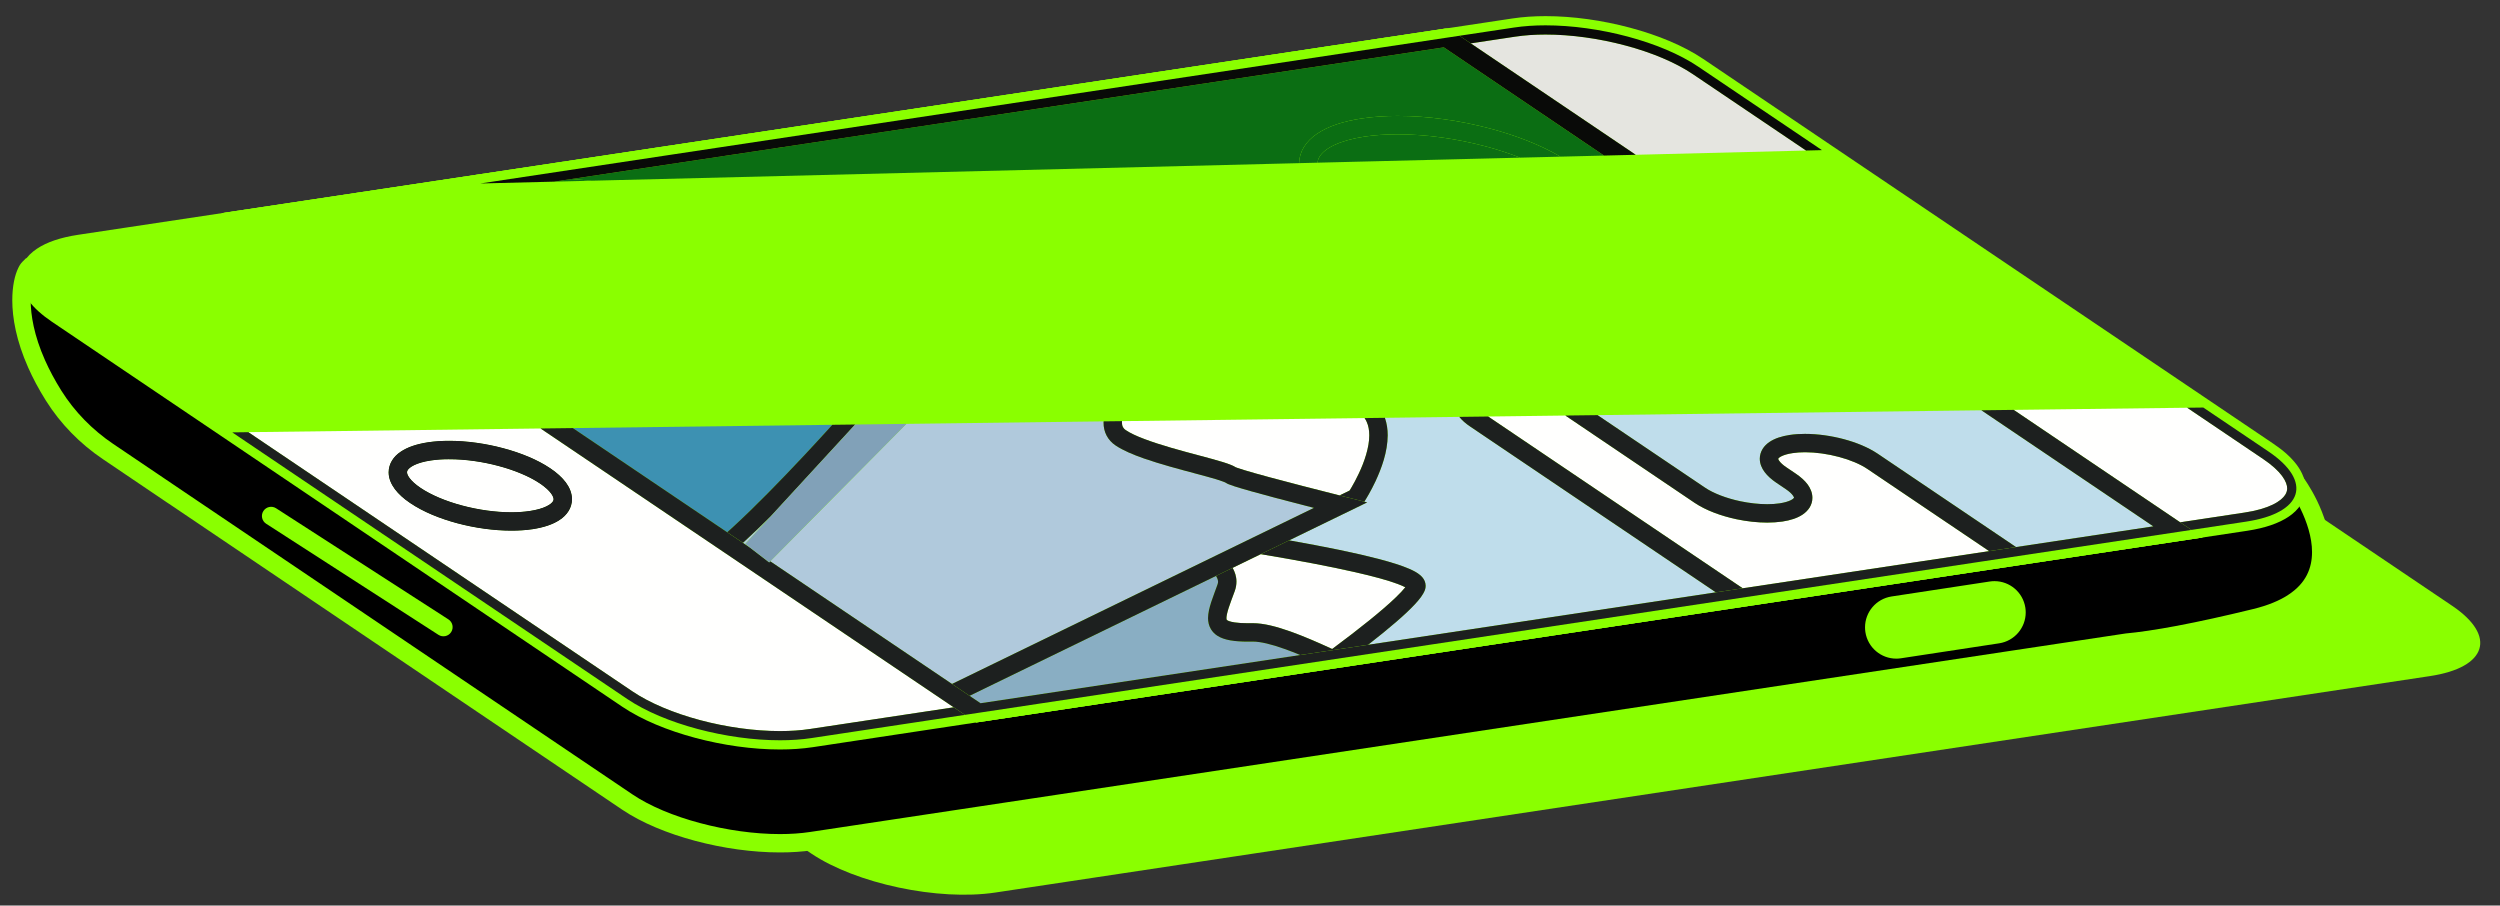 <?xml version="1.0" encoding="UTF-8"?>
<!DOCTYPE svg PUBLIC "-//W3C//DTD SVG 1.1//EN" "http://www.w3.org/Graphics/SVG/1.1/DTD/svg11.dtd">
<svg version="1.1" xmlns="http://www.w3.org/2000/svg" xmlns:xlink="http://www.w3.org/1999/xlink" x="0" y="0" width="450" height="163" viewBox="0, 0, 450, 163">
  <rect x="0" y="0" width="450" height="163" fill="#333333" stroke="none"/>
  <defs>
    <clipPath id="Clip_1">
      <path d="M260.268,6.801 L392.055,95.739 L176.109,128.319 L44.322,39.381 L260.268,6.801 z"/>
    </clipPath>
  </defs>
  <g id="Layer_1">
    <path d="M146.013,153.627 L43.368,84.354 C35.322,78.918 37.113,73.266 47.373,71.718 L305.619,32.757 C315.879,31.209 330.72,34.359 338.766,39.786 L441.411,109.059 C449.457,114.495 447.666,120.147 437.406,121.695 L179.16,160.656 C168.9,162.204 154.059,159.054 146.013,153.627" fill="#8aff00"/>
    <path d="M413.34,87.036 L393.324,85.776 L391.785,88.647 L305.664,30.525 C297.609,25.08 282.786,21.948 272.526,23.496 L36.942,59.028 L37.833,54.222 L5.235,48.264 C4.092,49.407 2.283,55.797 6.585,65.49 C7.377,67.29 8.394,69.207 9.654,71.223 C12.165,75.219 15.513,78.621 19.428,81.258 C24.351,84.588 31.335,89.304 31.344,89.313 L112.911,144.357 C120.966,149.793 135.807,152.943 146.049,151.395 L382.785,115.665 L382.839,115.665 C385.062,115.458 388.149,115.035 392.397,114.225 L392.505,114.198 C396.105,113.523 400.524,112.56 405.969,111.237 C408.804,110.544 411.009,109.608 412.719,108.51 C423.825,101.319 413.34,87.036 413.34,87.036" fill="#000"/>
    <path d="M413.34,87.036 L413.448,85.38 L392.37,84.057 L391.191,86.253 L306.591,29.148 C303.036,26.754 298.41,24.855 293.424,23.523 C288.447,22.191 283.119,21.444 278.196,21.444 C276.135,21.444 274.146,21.57 272.274,21.858 L38.994,57.048 L39.759,52.89 L4.677,46.482 L4.065,47.094 C3.714,47.445 3.489,47.814 3.282,48.255 C2.967,48.903 2.706,49.695 2.517,50.658 C2.328,51.621 2.211,52.755 2.211,54.042 C2.211,57.201 2.922,61.323 5.073,66.165 C5.901,68.037 6.954,70.026 8.259,72.105 C10.896,76.299 14.406,79.872 18.501,82.635 C20.958,84.3 23.937,86.307 26.295,87.9 C27.483,88.701 28.509,89.394 29.238,89.889 C29.607,90.141 29.904,90.33 30.102,90.474 C30.201,90.537 30.282,90.591 30.336,90.627 L30.39,90.663 L30.408,90.681 L30.417,90.681 L30.669,90.294 L30.408,90.681 L30.417,90.681 L30.669,90.294 L30.408,90.681 L31.317,89.349 L30.399,90.672 L30.408,90.681 L31.317,89.349 L30.399,90.672 L30.408,90.672 L111.984,145.734 C115.539,148.128 120.174,150.027 125.16,151.359 C130.146,152.691 135.474,153.438 140.397,153.438 C142.458,153.438 144.438,153.312 146.301,153.033 L383.028,117.303 L382.785,115.665 L382.785,117.321 L382.992,117.321 C385.278,117.096 388.419,116.664 392.703,115.854 L392.748,115.845 L392.901,115.809 L392.505,114.198 L392.811,115.827 C396.447,115.143 400.893,114.171 406.356,112.839 C409.335,112.119 411.72,111.12 413.61,109.905 L413.637,109.887 L413.619,109.896 C415.752,108.519 417.255,106.827 418.191,105 C419.118,103.173 419.478,101.238 419.478,99.375 C419.469,95.856 418.245,92.58 417.075,90.141 C415.887,87.702 414.717,86.109 414.672,86.055 L414.213,85.425 L413.448,85.38 L413.34,87.036 L412.008,88.008 L412.179,87.882 L412.008,88.008 L412.179,87.882 L412.008,88.008 C412.035,88.044 413.106,89.529 414.141,91.689 C415.185,93.849 416.175,96.693 416.166,99.375 C416.166,100.815 415.896,102.201 415.239,103.497 C414.582,104.784 413.529,106.008 411.819,107.115 L411.828,107.115 C410.307,108.096 408.264,108.969 405.573,109.626 C400.155,110.949 395.763,111.903 392.199,112.578 L392.145,112.587 L391.992,112.623 L392.397,114.225 L392.091,112.605 C387.879,113.397 384.846,113.82 382.677,114.018 L382.839,115.665 L382.839,114.018 L382.659,114.018 L145.806,149.757 C144.132,150.009 142.314,150.135 140.397,150.135 C135.816,150.135 130.731,149.415 126.015,148.155 C121.299,146.904 116.952,145.095 113.838,142.989 L32.271,87.936 L31.344,89.313 L32.289,87.954 L32.271,87.936 C32.199,87.891 25.26,83.211 20.355,79.89 C16.629,77.37 13.443,74.13 11.058,70.341 C9.834,68.388 8.862,66.543 8.097,64.824 C6.117,60.369 5.523,56.706 5.523,54.042 C5.514,52.593 5.694,51.441 5.919,50.631 C6.036,50.226 6.153,49.902 6.261,49.695 C6.306,49.587 6.351,49.515 6.387,49.47 L6.414,49.425 L6.18,49.218 L6.405,49.434 L6.414,49.425 L6.18,49.218 L6.405,49.434 L5.235,48.264 L4.938,49.893 L35.898,55.554 L34.89,61.017 L272.769,25.125 C274.443,24.873 276.279,24.756 278.196,24.756 C282.777,24.747 287.862,25.467 292.569,26.718 C297.285,27.978 301.623,29.787 304.737,31.893 L392.379,91.05 L394.278,87.495 L413.241,88.683 L413.34,87.036 L412.008,88.008 L413.34,87.036" fill="#8aff00"/>
    <path d="M404.304,93.894 L392.055,95.748 L392.037,95.748 L176.109,128.31 L146.049,132.855 C135.807,134.403 120.966,131.253 112.911,125.826 L10.266,56.544 C2.211,51.108 4.011,45.456 14.271,43.908 L44.313,39.381 L86.46,33.027 L260.277,6.801 L260.286,6.801 L272.526,4.956 C282.786,3.408 297.609,6.549 305.664,11.985 L396.591,73.356 L408.309,81.258 C416.364,86.685 414.564,92.337 404.304,93.894" fill="#8aff00"/>
    <path d="M404.304,93.894 L404.052,92.256 L391.803,94.11 L392.055,95.748 L392.055,94.092 L391.911,94.092 L175.857,126.681 L145.806,131.217 C144.132,131.469 142.314,131.595 140.397,131.595 C135.816,131.595 130.731,130.884 126.015,129.624 C121.299,128.364 116.952,126.555 113.838,124.449 L42.729,76.461 L11.193,55.167 C9.609,54.105 8.484,53.052 7.8,52.134 C7.116,51.207 6.882,50.451 6.882,49.884 C6.891,49.488 6.981,49.146 7.215,48.759 C7.566,48.192 8.295,47.535 9.519,46.95 C10.734,46.365 12.417,45.861 14.523,45.546 L44.565,41.019 L86.703,34.665 L260.52,8.43 L260.277,6.801 L260.277,8.457 L260.412,8.457 L272.769,6.594 C274.443,6.342 276.279,6.216 278.196,6.216 C282.786,6.216 287.862,6.927 292.569,8.187 C297.285,9.438 301.623,11.256 304.737,13.362 L395.664,74.724 L407.382,82.635 C408.966,83.697 410.091,84.75 410.775,85.668 C411.459,86.595 411.693,87.351 411.693,87.918 C411.684,88.314 411.594,88.647 411.36,89.034 C411.009,89.61 410.28,90.267 409.056,90.852 C407.841,91.437 406.158,91.941 404.052,92.256 L404.304,93.894 L404.547,95.532 C407.679,95.046 410.154,94.218 411.981,92.985 C412.89,92.373 413.646,91.635 414.177,90.771 C414.708,89.916 415.005,88.926 414.996,87.918 C414.996,86.442 414.411,85.011 413.43,83.688 C412.44,82.365 411.045,81.105 409.236,79.89 L397.518,71.979 L328.866,25.656 L306.591,10.617 C303.036,8.223 298.41,6.324 293.424,4.992 C288.447,3.66 283.119,2.904 278.196,2.904 C276.135,2.904 274.146,3.039 272.274,3.318 L260.043,5.163 L260.286,6.801 L260.286,5.145 L260.151,5.145 L86.217,31.389 L44.07,37.743 L14.028,42.27 C10.896,42.747 8.421,43.575 6.594,44.808 C5.685,45.429 4.929,46.158 4.398,47.022 C3.867,47.886 3.57,48.876 3.579,49.884 C3.579,51.36 4.164,52.791 5.145,54.105 C6.135,55.437 7.53,56.688 9.339,57.912 L111.984,127.194 C115.539,129.588 120.174,131.487 125.16,132.819 C130.146,134.151 135.474,134.907 140.397,134.907 C142.458,134.907 144.438,134.772 146.301,134.493 L176.352,129.948 L392.289,97.377 L392.037,95.748 L392.037,97.395 L392.181,97.395 L404.547,95.532 L404.304,93.894" fill="#8aff00"/>
    <path d="M392.037,95.748 L176.109,128.31 L44.313,39.381 L86.46,33.027 L260.277,6.801 L260.286,6.801 L291.57,27.933 L359.565,73.815 L392.037,95.748" fill="#8aff00"/>
    <path d="M392.037,95.748 L391.794,94.11 L176.496,126.582 L101.13,75.714 L48.759,40.38 L86.703,34.665 L260.52,8.43 L260.277,6.801 L260.277,8.457 L260.286,8.457 L260.286,6.801 L259.359,8.169 L290.643,29.301 L358.638,75.192 L391.11,97.116 L392.037,95.748 L391.794,94.11 L392.037,95.748 L392.964,94.371 L360.492,72.447 L292.497,26.556 L260.79,5.145 L260.151,5.145 L86.217,31.389 L39.867,38.373 L175.713,130.047 L396.483,96.747 L392.964,94.371 L392.037,95.748" fill="#8aff00"/>
    <path d="M95.613,93.615 C89.169,94.587 79.836,92.607 74.778,89.196 C69.72,85.776 70.845,82.221 77.298,81.249 C83.751,80.277 93.075,82.257 98.133,85.668 C103.191,89.088 102.066,92.643 95.613,93.615" fill="#8aff00"/>
    <path d="M95.613,93.615 L95.37,91.977 C94.353,92.13 93.237,92.211 92.058,92.211 C89.232,92.211 86.082,91.77 83.166,90.987 C80.259,90.213 77.577,89.088 75.705,87.819 C74.751,87.18 74.094,86.559 73.725,86.055 C73.347,85.551 73.266,85.2 73.266,85.011 C73.266,84.876 73.293,84.777 73.383,84.624 C73.518,84.399 73.878,84.048 74.571,83.715 C75.264,83.382 76.263,83.076 77.541,82.887 C78.558,82.734 79.674,82.653 80.853,82.662 C83.679,82.653 86.829,83.094 89.745,83.877 C92.652,84.651 95.343,85.776 97.215,87.045 C98.16,87.684 98.817,88.305 99.186,88.809 C99.564,89.322 99.645,89.673 99.645,89.862 C99.645,89.997 99.618,90.087 99.528,90.24 C99.393,90.465 99.033,90.816 98.34,91.149 C97.647,91.482 96.648,91.788 95.37,91.977 L95.613,93.615 L95.865,95.253 C97.89,94.938 99.528,94.407 100.788,93.552 C101.418,93.129 101.958,92.607 102.345,91.977 C102.741,91.356 102.957,90.609 102.957,89.862 C102.957,88.764 102.516,87.738 101.85,86.838 C101.166,85.929 100.239,85.092 99.06,84.3 C96.747,82.743 93.777,81.528 90.6,80.682 C87.414,79.827 84.012,79.35 80.853,79.35 C79.539,79.35 78.261,79.431 77.046,79.611 C75.021,79.926 73.383,80.457 72.123,81.312 C71.493,81.735 70.953,82.257 70.566,82.887 C70.179,83.517 69.954,84.264 69.954,85.011 C69.954,86.109 70.395,87.126 71.07,88.035 C71.745,88.944 72.672,89.772 73.851,90.564 C76.164,92.121 79.134,93.336 82.32,94.191 C85.497,95.037 88.899,95.514 92.058,95.514 C93.372,95.514 94.65,95.433 95.865,95.253 L95.613,93.615" fill="#000"/>
    <g clip-path="url(#Clip_1)">
      <path d="M117.987,85.722 C129.624,85.641 181.311,91.032 217.743,96.603 C216.06,100.563 222.09,102.012 220.695,105.828 C218.634,111.471 217.239,113.982 225.348,113.829 C228.678,113.766 234.042,115.962 239.982,118.734 C223.152,131.136 197.574,147.372 192.696,148.11 C186.729,149.01 111.759,99.474 111.759,99.474 C111.759,99.474 99.411,85.857 117.987,85.722" fill="#8aff00"/>
      <path d="M117.987,85.722 L117.996,87.378 L118.266,87.378 C121.191,87.378 126.663,87.711 133.71,88.296 C154.878,90.06 190.428,94.101 217.491,98.241 L217.743,96.603 L216.222,95.955 C215.934,96.621 215.79,97.314 215.79,97.971 C215.781,98.997 216.141,99.897 216.555,100.608 C217.194,101.67 217.977,102.453 218.508,103.137 C218.769,103.479 218.967,103.776 219.084,104.037 C219.201,104.298 219.246,104.487 219.255,104.694 C219.246,104.847 219.228,105.018 219.138,105.261 C218.724,106.413 218.319,107.448 218.004,108.42 C217.698,109.392 217.455,110.292 217.446,111.255 C217.446,111.894 217.581,112.605 217.959,113.235 C218.238,113.712 218.643,114.117 219.093,114.414 C219.786,114.864 220.569,115.107 221.469,115.269 C222.378,115.422 223.413,115.494 224.664,115.494 C224.898,115.494 225.132,115.485 225.384,115.485 L225.492,115.485 C226.815,115.476 228.858,115.953 231.234,116.817 C233.628,117.663 236.382,118.878 239.28,120.228 L239.982,118.734 L239.001,117.402 C230.631,123.567 220.047,130.713 210.984,136.392 C206.448,139.236 202.29,141.702 198.987,143.502 C197.34,144.402 195.9,145.122 194.757,145.635 C194.19,145.896 193.695,146.094 193.299,146.238 C192.894,146.382 192.588,146.454 192.453,146.472 L192.516,146.931 L192.516,146.472 L192.453,146.472 L192.516,146.931 L192.516,146.472 L192.399,146.454 C192.084,146.409 191.337,146.175 190.383,145.77 C188.574,145.023 185.955,143.691 182.805,141.963 C171.762,135.897 154.203,124.917 139.434,115.467 C132.045,110.742 125.358,106.395 120.516,103.236 C118.086,101.652 116.124,100.365 114.774,99.474 C113.415,98.592 112.677,98.097 112.668,98.097 L111.759,99.474 L112.983,98.358 L112.704,98.619 L112.983,98.367 L112.983,98.358 L112.704,98.619 L112.983,98.367 C112.965,98.34 112.011,97.278 111.102,95.82 C110.643,95.1 110.202,94.281 109.887,93.471 C109.572,92.661 109.392,91.86 109.392,91.203 C109.392,90.699 109.482,90.285 109.68,89.907 C109.833,89.628 110.04,89.358 110.382,89.079 C110.886,88.665 111.696,88.233 112.938,87.918 C114.189,87.603 115.854,87.396 117.996,87.378 L117.978,84.066 C115.89,84.084 114.144,84.264 112.668,84.579 C110.454,85.065 108.798,85.893 107.673,87.09 C107.106,87.684 106.701,88.359 106.44,89.07 C106.188,89.781 106.08,90.501 106.08,91.203 C106.08,92.454 106.395,93.633 106.827,94.722 C107.466,96.351 108.384,97.782 109.14,98.835 C109.896,99.888 110.499,100.554 110.535,100.59 L110.67,100.743 L110.85,100.851 C110.85,100.86 129.264,113.028 148.578,125.196 C158.244,131.289 168.126,137.373 176.064,141.954 C180.033,144.249 183.516,146.157 186.27,147.516 C187.647,148.2 188.835,148.74 189.843,149.127 C190.347,149.316 190.806,149.469 191.238,149.586 C191.67,149.694 192.066,149.775 192.516,149.784 C192.651,149.784 192.795,149.775 192.939,149.748 C193.416,149.676 193.875,149.541 194.397,149.361 C195.369,149.01 196.53,148.488 197.898,147.804 C202.677,145.419 209.94,141.045 217.788,135.987 C225.627,130.92 234.024,125.178 240.963,120.066 L243.213,118.41 L240.684,117.231 C237.732,115.854 234.906,114.612 232.35,113.694 C229.785,112.785 227.517,112.182 225.492,112.173 L225.321,112.173 C225.087,112.182 224.871,112.182 224.664,112.182 C223.665,112.182 222.864,112.128 222.252,112.038 C221.802,111.975 221.46,111.885 221.235,111.804 C220.875,111.669 220.821,111.57 220.812,111.561 C220.803,111.543 220.767,111.516 220.758,111.255 C220.758,110.922 220.884,110.274 221.154,109.437 C221.424,108.6 221.82,107.574 222.252,106.395 C222.459,105.828 222.558,105.252 222.558,104.694 C222.567,103.668 222.207,102.777 221.784,102.075 C221.145,101.013 220.371,100.239 219.849,99.555 C219.579,99.213 219.381,98.907 219.264,98.655 C219.147,98.385 219.102,98.187 219.093,97.971 C219.102,97.782 219.129,97.566 219.264,97.251 L220.101,95.289 L217.995,94.965 C199.878,92.202 178.035,89.475 159.18,87.45 C149.757,86.433 141.081,85.587 133.989,84.993 C126.888,84.408 121.407,84.066 118.266,84.066 C118.167,84.066 118.068,84.066 117.978,84.066 L117.987,85.722" fill="#8aff00"/>
      <path d="M225.348,113.829 C217.239,113.982 218.634,111.471 220.695,105.828 C222.09,102.012 216.06,100.563 217.743,96.603 C239.469,99.924 255.777,103.308 254.931,105.63 C254.193,107.655 248.109,112.749 239.982,118.734 C234.042,115.962 228.678,113.766 225.348,113.829" fill="#8aff00"/>
      <path d="M225.348,113.829 L225.321,112.173 C225.087,112.182 224.871,112.182 224.664,112.182 C223.665,112.182 222.864,112.128 222.252,112.038 C221.802,111.975 221.46,111.885 221.235,111.804 C220.875,111.669 220.821,111.57 220.812,111.561 C220.803,111.543 220.767,111.516 220.758,111.255 C220.758,110.922 220.884,110.274 221.154,109.437 C221.424,108.6 221.82,107.574 222.252,106.395 C222.459,105.828 222.558,105.252 222.558,104.694 C222.567,103.668 222.207,102.777 221.784,102.075 C221.145,101.013 220.371,100.239 219.849,99.555 C219.579,99.213 219.381,98.907 219.264,98.655 C219.147,98.385 219.102,98.187 219.093,97.971 C219.102,97.782 219.129,97.566 219.264,97.251 L217.743,96.603 L217.491,98.241 C228.057,99.852 237.345,101.49 243.924,102.993 C247.218,103.74 249.837,104.46 251.547,105.099 C252.393,105.414 253.023,105.72 253.32,105.918 L253.473,106.035 L253.491,106.053 L253.5,106.062 L253.923,105.666 L253.41,105.918 C253.455,106.017 253.491,106.053 253.5,106.062 L253.923,105.666 L253.41,105.918 L254.373,105.45 L253.302,105.45 C253.302,105.648 253.356,105.819 253.41,105.918 L254.373,105.45 L253.302,105.45 L254.445,105.45 L253.374,105.063 C253.329,105.18 253.302,105.315 253.302,105.45 L254.445,105.45 L253.374,105.063 C253.374,105.081 253.275,105.279 253.077,105.549 C252.726,106.026 252.096,106.719 251.259,107.52 C248.73,109.968 244.302,113.496 239.001,117.402 L239.982,118.734 L240.684,117.231 C237.732,115.854 234.906,114.612 232.35,113.694 C229.785,112.785 227.517,112.182 225.492,112.173 L225.312,112.173 L225.321,112.173 L225.348,113.829 L225.384,115.485 L225.492,115.485 C226.815,115.476 228.858,115.953 231.234,116.817 C233.628,117.663 236.382,118.878 239.28,120.228 L240.171,120.642 L240.963,120.066 C245.049,117.051 248.622,114.27 251.304,111.948 C252.654,110.787 253.77,109.743 254.634,108.816 C255.066,108.357 255.435,107.925 255.741,107.511 C256.047,107.088 256.299,106.683 256.488,106.197 C256.569,105.963 256.614,105.711 256.614,105.45 C256.614,105.144 256.542,104.847 256.443,104.595 C256.236,104.109 255.939,103.803 255.651,103.542 C255.102,103.074 254.472,102.741 253.689,102.399 C252.33,101.805 250.512,101.238 248.253,100.635 C241.467,98.853 230.649,96.9 217.995,94.965 L216.717,94.776 L216.222,95.955 C215.934,96.621 215.79,97.314 215.79,97.971 C215.781,98.997 216.141,99.897 216.555,100.608 C217.194,101.67 217.977,102.453 218.508,103.137 C218.769,103.479 218.967,103.776 219.084,104.037 C219.201,104.298 219.246,104.487 219.255,104.694 C219.246,104.847 219.228,105.018 219.138,105.252 C218.724,106.413 218.319,107.448 218.004,108.42 C217.698,109.392 217.455,110.292 217.446,111.255 C217.446,111.894 217.581,112.605 217.959,113.235 C218.238,113.712 218.643,114.117 219.093,114.414 C219.786,114.864 220.569,115.107 221.469,115.269 C222.378,115.422 223.413,115.494 224.664,115.494 C224.898,115.494 225.132,115.485 225.384,115.485 L225.348,113.829" fill="#8aff00"/>
      <path d="M201.741,78.81 C206.214,81.834 219.714,84.282 221.523,85.506 C222.324,86.046 231.396,88.422 241.296,90.924 L244.077,89.574 C244.077,89.574 252.276,77.379 245.337,72.699 C242.493,70.773 224.97,68.676 205.305,66.867 C201.048,71.952 198.555,76.659 201.741,78.81" fill="#8aff00"/>
      <path d="M201.741,78.81 L200.814,80.187 C202.164,81.087 203.928,81.825 205.917,82.527 C208.896,83.562 212.352,84.48 215.223,85.245 C216.663,85.632 217.95,85.974 218.931,86.271 C219.426,86.424 219.84,86.559 220.137,86.676 C220.29,86.73 220.416,86.784 220.497,86.82 L220.587,86.865 L220.605,86.883 L220.668,86.775 L220.605,86.874 L220.605,86.883 L220.668,86.775 L220.605,86.874 C220.83,87.027 220.965,87.081 221.127,87.153 C221.424,87.27 221.766,87.396 222.207,87.54 C223.719,88.026 226.338,88.755 229.623,89.628 C232.899,90.501 236.823,91.5 240.891,92.535 L241.476,92.679 L245.202,90.87 L245.454,90.492 C245.481,90.447 246.534,88.881 247.596,86.613 C248.658,84.336 249.765,81.375 249.783,78.351 C249.783,77.064 249.567,75.759 249.009,74.535 C248.451,73.302 247.533,72.177 246.264,71.322 C245.643,70.917 244.968,70.665 244.095,70.386 C242.583,69.918 240.531,69.486 237.993,69.036 C230.379,67.722 218.382,66.408 205.458,65.22 L204.594,65.139 L204.036,65.805 C202.533,67.596 201.228,69.36 200.265,71.061 C199.311,72.762 198.654,74.4 198.645,76.092 C198.636,76.866 198.798,77.658 199.176,78.378 C199.545,79.098 200.112,79.719 200.814,80.187 L201.741,78.81 L202.668,77.442 C202.362,77.235 202.218,77.055 202.11,76.857 C202.011,76.659 201.957,76.434 201.948,76.092 C201.939,75.354 202.326,74.121 203.145,72.69 C203.955,71.259 205.152,69.621 206.574,67.938 L205.305,66.867 L205.152,68.523 C214.971,69.423 224.25,70.395 231.405,71.376 C234.978,71.871 238.02,72.366 240.306,72.852 C241.449,73.086 242.403,73.329 243.114,73.545 C243.825,73.761 244.32,73.995 244.41,74.067 C245.202,74.607 245.67,75.201 245.994,75.903 C246.318,76.605 246.471,77.424 246.471,78.351 C246.48,80.529 245.571,83.175 244.599,85.209 C244.122,86.226 243.645,87.099 243.285,87.711 C243.105,88.017 242.952,88.26 242.853,88.422 L242.736,88.602 L242.709,88.638 L242.7,88.647 L244.077,89.574 L243.357,88.089 L240.576,89.439 L241.296,90.924 L241.701,89.322 C236.76,88.071 232.017,86.856 228.435,85.884 C226.635,85.398 225.132,84.975 224.043,84.642 C223.494,84.48 223.053,84.336 222.747,84.228 C222.603,84.174 222.486,84.129 222.414,84.102 L222.36,84.075 L222.009,84.786 L222.45,84.129 L222.36,84.075 L222.009,84.786 L222.45,84.129 C222.198,83.958 221.964,83.85 221.712,83.742 C221.235,83.535 220.677,83.346 220.029,83.148 C217.743,82.446 214.242,81.6 210.84,80.61 C209.139,80.115 207.474,79.584 206.043,79.044 C204.603,78.513 203.397,77.937 202.668,77.442 L201.741,78.81" fill="#8aff00"/>
      <path d="M241.296,90.924 C231.396,88.422 222.324,86.046 221.523,85.506 C219.714,84.282 206.214,81.834 201.741,78.81 C198.555,76.659 201.048,71.952 205.305,66.867 C177.036,64.275 144.33,62.277 144.33,62.277 L57.48,59.937 L74.409,74.319 L166.902,127.122 L241.296,90.924" fill="#8aff00"/>
      <path d="M241.296,90.924 L241.701,89.322 C236.76,88.071 232.017,86.856 228.435,85.884 C226.635,85.398 225.132,84.975 224.043,84.642 C223.494,84.48 223.053,84.336 222.747,84.228 C222.603,84.174 222.486,84.129 222.414,84.102 L222.36,84.075 L222.009,84.786 L222.45,84.129 L222.36,84.075 L222.009,84.786 L222.45,84.129 C222.198,83.958 221.964,83.85 221.712,83.742 C221.235,83.535 220.677,83.346 220.029,83.148 C217.743,82.446 214.242,81.6 210.84,80.61 C209.139,80.115 207.474,79.584 206.043,79.044 C204.603,78.513 203.397,77.937 202.668,77.442 C202.362,77.235 202.218,77.055 202.11,76.857 C202.011,76.659 201.957,76.434 201.948,76.092 C201.939,75.354 202.326,74.121 203.145,72.69 C203.955,71.259 205.152,69.621 206.574,67.938 L208.608,65.508 L205.458,65.22 C177.153,62.619 144.438,60.63 144.429,60.63 L144.402,60.621 L52.827,58.155 L73.455,75.687 L166.839,128.985 L246.093,90.429 L241.701,89.322 L241.296,90.924 L240.576,89.439 L166.965,125.25 L75.363,72.96 L62.133,61.719 L144.285,63.933 L144.33,62.277 L144.231,63.933 C144.231,63.933 144.735,63.96 145.689,64.023 C152.322,64.437 180.456,66.246 205.152,68.523 L205.305,66.867 L204.036,65.805 C202.533,67.596 201.228,69.36 200.265,71.061 C199.311,72.762 198.654,74.4 198.645,76.092 C198.636,76.866 198.798,77.658 199.176,78.378 C199.545,79.098 200.112,79.719 200.814,80.187 C202.164,81.087 203.928,81.825 205.917,82.527 C208.896,83.562 212.352,84.48 215.223,85.245 C216.663,85.632 217.95,85.974 218.931,86.271 C219.426,86.424 219.84,86.559 220.137,86.676 C220.29,86.73 220.416,86.784 220.497,86.82 L220.587,86.865 L220.605,86.883 L220.668,86.775 L220.605,86.874 L220.605,86.883 L220.668,86.775 L220.605,86.874 C220.83,87.027 220.965,87.081 221.127,87.153 C221.424,87.27 221.766,87.396 222.207,87.54 C223.719,88.026 226.338,88.755 229.623,89.628 C232.899,90.501 236.823,91.5 240.891,92.535 L241.296,90.924 L240.576,89.439 L241.296,90.924" fill="#8aff00"/>
      <path d="M124.224,102.759 C131.811,99.942 159.963,68.289 169.593,55.77 C158.946,53.673 140.955,50.118 130.848,48.039 C115.854,44.97 127.176,44.862 132.702,42.963 C134.97,42.18 133.053,39.462 130.119,36.24 C89.394,32.523 33.819,28.518 28.941,29.256 C22.974,30.156 95.388,80.079 95.388,80.079 C95.388,80.079 112.101,107.25 124.224,102.759" fill="#8aff00"/>
      <path d="M124.224,102.759 L124.8,104.307 C126.042,103.839 127.374,102.966 128.958,101.76 C131.712,99.645 135.141,96.495 138.912,92.751 C150.216,81.537 164.508,65.085 170.907,56.778 L172.536,54.654 L169.908,54.141 C159.27,52.044 141.279,48.498 131.181,46.419 C128.463,45.861 126.636,45.402 125.574,45.051 C125.052,44.88 124.719,44.718 124.647,44.664 L124.629,44.655 L124.215,45.249 L124.791,44.826 C124.683,44.682 124.629,44.655 124.629,44.655 L124.215,45.249 L124.791,44.826 L123.72,45.618 L125.043,45.618 C125.043,45.249 124.89,44.952 124.791,44.826 L123.72,45.618 L125.043,45.618 L123.684,45.618 L124.773,46.446 C124.89,46.293 125.043,45.978 125.043,45.618 L123.684,45.618 L124.773,46.446 L124.026,45.879 L124.557,46.653 C124.584,46.635 124.656,46.59 124.773,46.446 L124.026,45.879 L124.557,46.653 L124.386,46.41 L124.539,46.662 L124.557,46.653 L124.386,46.41 L124.539,46.662 L124.557,46.653 C124.602,46.626 124.764,46.563 124.971,46.5 C125.727,46.257 127.14,45.978 128.652,45.672 C130.173,45.366 131.811,45.015 133.242,44.529 C133.791,44.331 134.349,44.016 134.763,43.494 C135.177,42.981 135.366,42.306 135.357,41.739 C135.348,41.082 135.177,40.524 134.943,39.984 C134.583,39.192 134.07,38.427 133.458,37.617 C132.846,36.816 132.126,35.979 131.343,35.124 L130.902,34.647 L130.263,34.593 C111.543,32.883 89.691,31.11 71.061,29.769 C61.746,29.103 53.232,28.536 46.32,28.14 C39.39,27.744 34.089,27.51 31.101,27.51 C30.57,27.51 30.111,27.519 29.715,27.537 C29.319,27.555 28.995,27.573 28.698,27.618 C28.374,27.672 27.942,27.789 27.537,28.167 C27.339,28.356 27.168,28.608 27.069,28.86 C26.97,29.121 26.934,29.373 26.934,29.589 C26.943,29.913 27.006,30.165 27.087,30.381 C27.24,30.804 27.438,31.11 27.672,31.443 C28.131,32.055 28.743,32.712 29.535,33.486 C31.011,34.917 33.108,36.717 35.673,38.787 C44.637,46.041 59.307,56.688 71.763,65.544 C84.219,74.391 94.443,81.438 94.443,81.447 L95.388,80.079 L93.975,80.952 C94.002,80.988 97.602,86.838 102.732,92.751 C105.306,95.712 108.249,98.691 111.39,100.977 C112.965,102.12 114.585,103.092 116.25,103.794 C117.915,104.487 119.634,104.91 121.371,104.91 C122.523,104.919 123.675,104.721 124.791,104.307 L124.224,102.759 L123.648,101.202 C122.91,101.481 122.163,101.607 121.371,101.607 C120.183,101.607 118.887,101.31 117.528,100.734 C115.152,99.744 112.605,97.917 110.175,95.703 C106.539,92.391 103.164,88.242 100.734,84.948 C99.51,83.292 98.52,81.852 97.845,80.835 C97.503,80.322 97.233,79.908 97.062,79.629 C96.972,79.494 96.9,79.386 96.855,79.314 L96.792,79.215 L96.612,78.918 L96.324,78.72 C96.324,78.72 96.063,78.54 95.577,78.198 C91.914,75.669 75.408,64.221 59.838,52.899 C52.053,47.238 44.493,41.604 38.913,37.149 C36.123,34.917 33.819,32.982 32.262,31.515 C31.488,30.786 30.885,30.165 30.534,29.733 C30.363,29.517 30.246,29.346 30.21,29.274 L30.192,29.247 L29.796,29.427 L30.21,29.31 L30.192,29.247 L29.796,29.427 L30.21,29.31 L29.211,29.589 L30.246,29.589 C30.246,29.454 30.228,29.364 30.21,29.31 L29.211,29.589 L30.246,29.589 L28.932,29.589 L30.156,30.066 C30.228,29.877 30.246,29.715 30.246,29.589 L28.932,29.589 L30.156,30.066 L28.878,29.562 L29.616,30.723 C29.823,30.606 30.057,30.336 30.156,30.066 L28.878,29.562 L29.616,30.723 L29.022,29.796 L29.193,30.894 C29.256,30.876 29.409,30.849 29.616,30.723 L29.022,29.796 L29.193,30.894 C29.283,30.876 29.526,30.858 29.85,30.84 C30.174,30.831 30.597,30.822 31.101,30.822 C33.936,30.822 39.237,31.047 46.131,31.443 C66.813,32.631 101.922,35.322 129.966,37.887 L130.119,36.24 L128.895,37.356 C129.885,38.445 130.74,39.462 131.307,40.281 C131.586,40.695 131.793,41.055 131.91,41.325 C131.973,41.46 132.009,41.568 132.027,41.64 L132.045,41.721 L132.045,41.739 L132.531,41.739 L132.162,41.442 C132.072,41.55 132.036,41.73 132.045,41.739 L132.531,41.739 L132.162,41.442 L132.45,41.667 L132.252,41.361 L132.162,41.442 L132.45,41.667 L132.252,41.361 L132.234,41.37 L132.162,41.397 C130.605,41.937 128.31,42.36 126.393,42.756 C125.43,42.954 124.557,43.152 123.819,43.395 C123.45,43.521 123.108,43.647 122.739,43.89 C122.55,44.016 122.343,44.169 122.136,44.439 C121.929,44.7 121.731,45.132 121.731,45.618 C121.731,45.897 121.794,46.158 121.884,46.383 C122.064,46.788 122.307,47.031 122.523,47.211 C122.901,47.517 123.27,47.697 123.711,47.886 C124.368,48.156 125.196,48.417 126.312,48.705 C127.419,49.002 128.805,49.308 130.515,49.668 C140.64,51.738 158.622,55.293 169.269,57.39 L169.593,55.77 L168.279,54.753 C163.518,60.945 154.086,71.979 144.933,81.771 C140.352,86.667 135.843,91.257 132.036,94.767 C130.128,96.531 128.4,98.016 126.951,99.132 C125.502,100.239 124.296,100.977 123.648,101.202 L124.224,102.759" fill="#8aff00"/>
      <path d="M132.701,42.96 C127.174,44.86 115.856,44.966 130.846,48.043 C140.957,50.118 158.946,53.671 169.593,55.766 C175.337,48.301 177.49,42.132 171.33,40.868 C165.963,39.766 149.767,38.036 130.116,36.24 C133.055,39.462 134.972,42.178 132.701,42.96" fill="#8aff00"/>
      <path d="M132.701,42.96 L132.163,41.394 C130.605,41.934 128.311,42.36 126.395,42.755 C125.429,42.957 124.561,43.148 123.823,43.393 C123.45,43.522 123.111,43.65 122.735,43.891 C122.548,44.016 122.341,44.172 122.133,44.442 C121.928,44.704 121.727,45.136 121.73,45.62 C121.73,45.895 121.794,46.162 121.887,46.379 C122.068,46.789 122.31,47.029 122.523,47.211 C122.903,47.521 123.267,47.696 123.708,47.885 C124.367,48.158 125.199,48.418 126.31,48.709 C127.42,48.998 128.801,49.312 130.513,49.664 C140.636,51.741 158.624,55.295 169.273,57.39 L170.279,57.588 L170.904,56.775 C172.61,54.557 174.025,52.434 175.04,50.446 C176.047,48.454 176.687,46.603 176.697,44.8 C176.697,44.147 176.605,43.497 176.391,42.876 C176.074,41.944 175.457,41.099 174.632,40.491 C173.808,39.878 172.808,39.482 171.663,39.247 C170.248,38.957 168.21,38.64 165.609,38.292 C157.818,37.25 145.018,35.94 130.267,34.592 L126.019,34.203 L128.893,37.355 C129.887,38.443 130.743,39.46 131.307,40.285 C131.589,40.695 131.796,41.057 131.913,41.324 C131.972,41.457 132.008,41.565 132.026,41.637 L132.043,41.717 L132.045,41.736 L132.535,41.736 L132.164,41.442 C132.072,41.546 132.037,41.727 132.045,41.736 L132.535,41.736 L132.164,41.442 L132.452,41.67 L132.25,41.358 L132.164,41.442 L132.452,41.67 L132.25,41.358 L132.234,41.366 L132.163,41.395 L132.701,42.96 L133.24,44.524 C133.794,44.335 134.348,44.015 134.76,43.496 C135.176,42.98 135.363,42.308 135.355,41.736 C135.351,41.08 135.173,40.52 134.94,39.987 C134.585,39.189 134.074,38.425 133.459,37.619 C132.844,36.816 132.122,35.983 131.339,35.125 L130.116,36.24 L129.966,37.888 C139.784,38.785 148.738,39.666 155.897,40.459 C159.477,40.855 162.608,41.23 165.17,41.573 C167.729,41.915 169.729,42.228 170.997,42.489 C172.069,42.71 172.636,43.067 172.932,43.395 C173.083,43.563 173.184,43.736 173.262,43.958 C173.339,44.179 173.387,44.454 173.387,44.8 C173.398,45.751 172.976,47.221 172.091,48.943 C171.212,50.668 169.902,52.651 168.281,54.757 L169.593,55.766 L169.912,54.142 C159.268,52.048 141.278,48.494 131.179,46.421 C128.461,45.865 126.632,45.404 125.577,45.05 C125.055,44.878 124.722,44.719 124.643,44.667 L124.627,44.657 L124.216,45.249 L124.787,44.826 C124.681,44.686 124.627,44.659 124.627,44.657 L124.216,45.249 L124.787,44.826 L123.716,45.62 L125.04,45.62 C125.042,45.252 124.889,44.956 124.787,44.826 L123.716,45.62 L125.04,45.62 L123.685,45.62 L124.77,46.443 C124.888,46.296 125.044,45.982 125.04,45.62 L123.685,45.62 L124.77,46.443 L124.03,45.881 L124.554,46.656 C124.58,46.637 124.657,46.589 124.77,46.443 L124.03,45.881 L124.554,46.656 L124.388,46.411 L124.542,46.664 L124.554,46.656 L124.388,46.411 L124.542,46.664 L124.556,46.656 C124.606,46.63 124.76,46.566 124.971,46.5 C125.727,46.258 127.139,45.98 128.65,45.674 C130.171,45.362 131.812,45.013 133.239,44.525 L132.701,42.96" fill="#8aff00"/>
      <path d="M277.305,44.493 C266.064,46.185 249.81,42.738 240.999,36.789 C232.188,30.84 234.15,24.648 245.391,22.956 C256.623,21.255 272.877,24.702 281.697,30.651 C290.508,36.6 288.537,42.792 277.305,44.493" fill="#8aff00"/>
      <path d="M277.305,44.493 L277.053,42.855 C275.217,43.134 273.21,43.269 271.104,43.269 C266.064,43.269 260.484,42.486 255.309,41.1 C250.125,39.723 245.355,37.734 241.926,35.421 C240.18,34.242 238.947,33.081 238.182,32.055 C237.417,31.02 237.147,30.165 237.147,29.499 C237.147,29.031 237.264,28.626 237.534,28.185 C237.93,27.528 238.758,26.781 240.117,26.133 C241.467,25.485 243.321,24.936 245.634,24.585 C247.479,24.315 249.486,24.171 251.592,24.18 C256.632,24.171 262.212,24.954 267.387,26.34 C272.562,27.717 277.341,29.706 280.77,32.019 C282.507,33.198 283.749,34.359 284.514,35.385 C285.279,36.42 285.549,37.275 285.549,37.941 C285.549,38.409 285.432,38.814 285.162,39.255 C284.766,39.921 283.938,40.659 282.579,41.307 C281.229,41.955 279.375,42.504 277.053,42.855 L277.305,44.493 L277.548,46.122 C280.959,45.609 283.65,44.7 285.621,43.368 C286.602,42.702 287.412,41.919 287.979,40.992 C288.555,40.074 288.861,39.021 288.861,37.941 C288.861,36.375 288.231,34.836 287.169,33.414 C286.098,31.974 284.586,30.606 282.615,29.283 C278.754,26.673 273.687,24.594 268.242,23.145 C262.797,21.687 256.965,20.868 251.592,20.868 C249.342,20.868 247.182,21.012 245.148,21.318 C241.728,21.831 239.046,22.74 237.075,24.072 C236.085,24.738 235.284,25.521 234.717,26.448 C234.141,27.366 233.835,28.419 233.835,29.499 C233.835,31.074 234.465,32.604 235.527,34.035 C236.589,35.466 238.11,36.834 240.072,38.166 C243.942,40.767 249,42.846 254.454,44.304 C259.899,45.753 265.722,46.572 271.104,46.572 C273.345,46.572 275.514,46.428 277.548,46.122 L277.305,44.493" fill="#8aff00"/>
      <path d="M397.905,124.107 L337.038,83.031 C333.483,80.628 326.94,79.242 322.413,79.926 C317.877,80.61 317.085,83.103 320.64,85.506 L322.359,86.658 C325.905,89.052 325.113,91.554 320.586,92.238 C318.327,92.58 315.564,92.4 312.909,91.842 C310.263,91.284 307.734,90.33 305.961,89.133 L281.958,72.933 C278.403,70.539 271.851,69.153 267.324,69.828 C262.797,70.512 262.005,73.014 265.56,75.408 L334.995,122.271 C338.541,124.665 345.093,126.051 349.62,125.367 C354.147,124.692 354.939,122.19 351.393,119.796 L342.825,114.009 C339.27,111.615 340.062,109.122 344.589,108.438 C346.857,108.096 349.62,108.276 352.266,108.834 C354.921,109.392 357.441,110.337 359.223,111.543 L381.507,126.582 C385.053,128.976 391.605,130.362 396.132,129.678 C400.659,128.994 401.451,126.501 397.905,124.107" fill="#8aff00"/>
      <path d="M397.905,124.107 L398.832,122.73 L337.965,81.654 C336.273,80.52 334.149,79.656 331.872,79.044 C329.595,78.441 327.174,78.099 324.906,78.099 C323.961,78.099 323.043,78.153 322.161,78.288 C320.694,78.513 319.479,78.9 318.498,79.557 C318.012,79.89 317.58,80.304 317.265,80.817 C316.95,81.33 316.761,81.951 316.761,82.563 C316.761,83.472 317.121,84.291 317.643,84.984 C318.165,85.677 318.858,86.289 319.713,86.874 L321.432,88.035 C322.071,88.458 322.485,88.863 322.701,89.16 C322.809,89.304 322.863,89.421 322.899,89.493 L322.926,89.601 L322.953,89.601 L322.926,89.592 L322.926,89.601 L322.953,89.601 L322.926,89.592 L322.917,89.601 C322.899,89.646 322.746,89.844 322.314,90.051 C321.891,90.258 321.225,90.465 320.343,90.6 C319.659,90.708 318.894,90.753 318.093,90.753 C316.572,90.753 314.889,90.564 313.251,90.222 C310.776,89.7 308.391,88.791 306.888,87.765 L282.876,71.565 C281.193,70.422 279.069,69.567 276.792,68.955 C274.515,68.343 272.094,68.001 269.826,68.001 C268.881,68.001 267.954,68.064 267.081,68.199 C265.605,68.424 264.399,68.811 263.418,69.468 C262.932,69.792 262.5,70.206 262.185,70.719 C261.861,71.232 261.681,71.853 261.681,72.465 C261.681,73.374 262.041,74.193 262.554,74.886 C263.076,75.579 263.769,76.2 264.633,76.776 L334.068,123.639 C335.76,124.773 337.884,125.637 340.161,126.249 C342.438,126.852 344.85,127.203 347.127,127.203 C348.072,127.203 348.99,127.14 349.872,127.005 C351.339,126.78 352.554,126.393 353.526,125.736 C354.012,125.403 354.444,124.998 354.768,124.485 C355.083,123.972 355.272,123.351 355.272,122.73 C355.263,121.83 354.903,121.011 354.39,120.318 C353.868,119.616 353.175,119.004 352.32,118.428 L343.752,112.641 C343.113,112.209 342.69,111.804 342.474,111.516 C342.366,111.372 342.312,111.255 342.285,111.183 L342.258,111.075 L342.222,111.075 L342.258,111.084 L342.258,111.075 L342.222,111.075 L342.258,111.084 L342.258,111.075 C342.276,111.03 342.438,110.832 342.87,110.625 C343.293,110.418 343.959,110.202 344.841,110.076 C345.525,109.968 346.281,109.914 347.091,109.914 C348.612,109.914 350.295,110.103 351.924,110.445 C354.408,110.967 356.784,111.885 358.296,112.911 L380.58,127.95 C382.272,129.084 384.396,129.948 386.673,130.56 C388.941,131.163 391.362,131.505 393.63,131.514 C394.584,131.514 395.502,131.451 396.384,131.316 C397.851,131.091 399.066,130.704 400.038,130.047 C400.524,129.714 400.956,129.309 401.28,128.787 C401.595,128.283 401.784,127.662 401.775,127.041 C401.775,126.141 401.415,125.322 400.902,124.629 C400.38,123.927 399.687,123.315 398.823,122.73 L397.905,124.107 L396.978,125.475 C397.608,125.907 398.031,126.312 398.247,126.6 C398.355,126.744 398.409,126.861 398.436,126.933 L398.463,127.041 L398.499,127.041 L398.472,127.032 L398.463,127.041 L398.499,127.041 L398.472,127.032 L398.463,127.05 C398.445,127.086 398.292,127.284 397.86,127.491 C397.437,127.707 396.762,127.914 395.889,128.04 C395.205,128.148 394.44,128.202 393.63,128.202 C391.704,128.202 389.526,127.896 387.519,127.365 C385.521,126.825 383.676,126.051 382.434,125.205 L360.15,110.166 C358.107,108.798 355.425,107.817 352.608,107.214 C350.772,106.827 348.882,106.611 347.091,106.611 C346.146,106.611 345.219,106.665 344.346,106.8 C342.879,107.025 341.664,107.412 340.683,108.069 C340.197,108.402 339.765,108.807 339.45,109.329 C339.126,109.833 338.946,110.454 338.946,111.075 C338.946,111.975 339.306,112.794 339.819,113.487 C340.341,114.189 341.034,114.801 341.898,115.386 L350.466,121.164 C351.105,121.596 351.519,122.001 351.735,122.289 C351.843,122.442 351.906,122.55 351.933,122.631 L351.96,122.73 L351.987,122.73 L351.96,122.73 L351.987,122.73 L351.96,122.73 L351.951,122.739 C351.933,122.775 351.78,122.973 351.348,123.18 C350.925,123.396 350.259,123.603 349.377,123.738 C348.693,123.837 347.928,123.891 347.127,123.891 C345.192,123.891 343.014,123.585 341.016,123.054 C339.009,122.523 337.173,121.74 335.922,120.894 L266.487,74.04 C265.848,73.608 265.434,73.203 265.218,72.915 C265.11,72.762 265.047,72.645 265.02,72.573 L264.993,72.465 L264.966,72.465 L264.993,72.474 L264.993,72.465 L264.966,72.465 L264.993,72.474 L264.993,72.465 C265.011,72.429 265.173,72.231 265.605,72.015 C266.028,71.808 266.694,71.601 267.576,71.466 C268.26,71.367 269.016,71.313 269.826,71.313 C271.752,71.313 273.93,71.619 275.937,72.15 C277.944,72.681 279.78,73.455 281.031,74.301 L305.034,90.51 C307.077,91.878 309.759,92.859 312.567,93.462 C314.412,93.849 316.302,94.065 318.093,94.065 C319.038,94.065 319.956,94.002 320.838,93.876 C322.305,93.651 323.52,93.264 324.492,92.607 C324.978,92.274 325.41,91.86 325.734,91.347 C326.049,90.834 326.238,90.213 326.229,89.601 C326.229,88.692 325.869,87.873 325.356,87.18 C324.834,86.487 324.141,85.875 323.286,85.29 L321.567,84.129 C320.928,83.706 320.514,83.301 320.298,83.004 C320.19,82.86 320.127,82.743 320.1,82.671 L320.073,82.563 L320.046,82.563 L320.073,82.572 L320.073,82.563 L320.046,82.563 L320.073,82.572 L320.082,82.563 C320.1,82.518 320.253,82.32 320.685,82.113 C321.108,81.906 321.774,81.69 322.656,81.564 C323.34,81.456 324.105,81.402 324.906,81.402 C326.832,81.402 329.01,81.708 331.017,82.248 C333.024,82.779 334.86,83.553 336.111,84.399 L396.978,125.475 L397.905,124.107" fill="#8aff00"/>
      <path d="M261.153,66.341 C257.078,66.958 251.184,65.707 247.988,63.55 C244.792,61.393 245.505,59.146 249.58,58.532 C253.655,57.917 259.549,59.168 262.745,61.324 C265.941,63.48 265.228,65.727 261.153,66.341" fill="#8aff00"/>
      <path d="M261.153,66.341 L260.905,64.705 C260.298,64.797 259.62,64.844 258.902,64.843 C257.181,64.845 255.236,64.573 253.446,64.094 C251.656,63.62 250.014,62.926 248.913,62.178 C248.352,61.802 247.991,61.448 247.812,61.205 C247.722,61.083 247.676,60.992 247.658,60.942 L247.644,60.897 L247.643,60.896 L247.547,60.905 L247.644,60.905 L247.643,60.896 L247.547,60.905 L247.644,60.905 L247.453,60.905 L247.636,60.958 L247.644,60.905 L247.453,60.905 L247.636,60.958 L247.528,60.927 L247.626,60.984 L247.636,60.958 L247.528,60.927 L247.626,60.984 L247.721,60.884 C247.932,60.687 248.655,60.335 249.826,60.168 C250.433,60.077 251.111,60.03 251.828,60.03 C253.549,60.029 255.494,60.3 257.285,60.779 C259.076,61.254 260.718,61.948 261.819,62.696 C262.38,63.072 262.742,63.426 262.921,63.669 C263.011,63.791 263.056,63.882 263.075,63.931 L263.089,63.976 L263.089,63.978 L263.187,63.968 L263.089,63.968 L263.089,63.978 L263.187,63.968 L263.089,63.968 L263.28,63.968 L263.097,63.915 L263.089,63.968 L263.28,63.968 L263.097,63.915 L263.205,63.946 L263.106,63.89 L263.097,63.915 L263.205,63.946 L263.106,63.89 L263.011,63.989 C262.8,64.186 262.078,64.538 260.906,64.705 L261.4,67.978 C262.74,67.771 263.851,67.42 264.763,66.809 C265.215,66.501 265.621,66.116 265.923,65.628 C266.225,65.145 266.402,64.553 266.399,63.968 C266.397,63.108 266.056,62.338 265.577,61.695 C265.093,61.046 264.455,60.483 263.67,59.952 C262.127,58.915 260.201,58.135 258.139,57.581 C256.078,57.032 253.887,56.721 251.828,56.72 C250.969,56.72 250.132,56.775 249.332,56.895 C247.993,57.102 246.882,57.453 245.97,58.065 C245.517,58.372 245.111,58.758 244.81,59.245 C244.508,59.729 244.331,60.32 244.334,60.905 C244.336,61.765 244.676,62.536 245.155,63.178 C245.639,63.827 246.277,64.39 247.062,64.922 C248.605,65.959 250.531,66.739 252.592,67.292 C254.653,67.841 256.843,68.152 258.902,68.153 C259.762,68.153 260.6,68.099 261.4,67.978 L261.153,66.341" fill="#8aff00"/>
    </g>
    <path d="M392.037,95.748 L391.794,94.11 L176.496,126.582 L101.13,75.714 L48.759,40.38 L86.703,34.665 L260.52,8.43 L260.277,6.801 L260.277,8.457 L260.286,8.457 L260.286,6.801 L259.359,8.169 L290.643,29.301 L358.638,75.192 L391.11,97.116 L392.037,95.748 L391.794,94.11 L392.037,95.748 L392.964,94.371 L360.492,72.447 L292.497,26.556 L260.79,5.145 L260.151,5.145 L86.217,31.389 L39.867,38.373 L175.713,130.047 L396.483,96.747 L392.964,94.371 L392.037,95.748" fill="#8aff00"/>
    <path d="M359.601,114.161 L341.931,116.854 C339.762,117.185 337.737,115.696 337.406,113.526 C337.075,111.358 338.565,109.332 340.734,109.001 L358.403,106.307 C360.572,105.976 362.598,107.466 362.928,109.635 C363.259,111.804 361.769,113.83 359.601,114.161" fill="#8aff00"/>
    <path d="M359.601,114.161 L359.352,112.525 L341.682,115.218 C341.561,115.236 341.443,115.245 341.327,115.245 C340.208,115.245 339.214,114.425 339.042,113.276 C339.023,113.156 339.015,113.038 339.015,112.922 C339.015,112.363 339.219,111.836 339.569,111.424 C339.922,111.012 340.405,110.726 340.984,110.637 L358.652,107.943 C358.773,107.925 358.891,107.916 359.007,107.916 C359.567,107.916 360.093,108.12 360.506,108.471 C360.917,108.823 361.203,109.306 361.292,109.884 C361.31,110.005 361.319,110.123 361.319,110.239 C361.319,111.358 360.497,112.353 359.351,112.525 L359.851,115.797 C362.634,115.368 364.629,112.98 364.629,110.239 C364.629,109.957 364.608,109.672 364.564,109.386 C364.354,107.999 363.644,106.794 362.652,105.951 C361.661,105.106 360.377,104.606 359.007,104.606 C358.724,104.606 358.439,104.627 358.153,104.671 L340.484,107.364 C337.699,107.793 335.705,110.182 335.705,112.922 C335.705,113.205 335.726,113.49 335.77,113.776 C336.198,116.56 338.587,118.555 341.327,118.555 C341.609,118.555 341.895,118.534 342.181,118.49 L359.85,115.797 L359.601,114.161" fill="#8aff00"/>
    <path d="M48.801,92.879 L79.818,112.88" fill="#8aff00"/>
    <path d="M47.904,94.27 L78.921,114.271 C79.69,114.767 80.714,114.545 81.209,113.777 C81.705,113.009 81.483,111.985 80.715,111.489 L49.698,91.489 C48.929,90.993 47.905,91.214 47.41,91.983 C46.915,92.751 47.136,93.775 47.904,94.27" fill="#8aff00"/>
    <path d="M134.151,97.917 L138.453,101.229 L173.535,65.805 L164.598,64.815 L134.151,97.917" fill="#8aff00"/>
    <path d="M106.534,32.528 C105.313,32.427 104.09,32.326 102.866,32.225 L259.887,8.526 L288.722,28.004 L280.889,28.198 C277.299,26.093 272.91,24.387 268.242,23.145 C262.797,21.687 256.965,20.868 251.592,20.868 C249.342,20.868 247.182,21.012 245.148,21.318 C241.728,21.831 239.046,22.74 237.075,24.072 C236.085,24.738 235.284,25.521 234.717,26.448 C234.164,27.328 233.861,28.333 233.837,29.367 L106.534,32.528" fill="#0b6e13"/>
    <path d="M99.741,32.697 L102.866,32.225 C104.09,32.326 105.313,32.427 106.534,32.528 L99.741,32.697" fill="#0b6e13"/>
    <path d="M237.156,29.284 C237.188,28.904 237.306,28.557 237.534,28.185 C237.93,27.528 238.758,26.781 240.117,26.133 C241.467,25.485 243.321,24.936 245.634,24.585 C247.424,24.323 249.368,24.18 251.406,24.18 C251.468,24.18 251.53,24.18 251.592,24.18 C251.621,24.18 251.649,24.18 251.678,24.18 C256.695,24.18 262.241,24.962 267.387,26.34 C269.561,26.918 271.665,27.605 273.628,28.379 L237.156,29.284" fill="#0b6e13"/>
    <path d="M233.837,29.367 C233.861,28.333 234.164,27.328 234.717,26.448 C235.284,25.521 236.085,24.738 237.075,24.072 C239.046,22.74 241.728,21.831 245.148,21.318 C247.182,21.012 249.342,20.868 251.592,20.868 C256.965,20.868 262.797,21.687 268.242,23.145 C272.91,24.387 277.299,26.093 280.889,28.198 L273.628,28.379 C271.665,27.605 269.561,26.918 267.387,26.34 C262.241,24.962 256.695,24.18 251.678,24.18 C251.649,24.18 251.621,24.18 251.592,24.18 C251.53,24.18 251.468,24.18 251.406,24.18 C249.368,24.18 247.424,24.323 245.634,24.585 C243.321,24.936 241.467,25.485 240.117,26.133 C238.758,26.781 237.93,27.528 237.534,28.185 C237.306,28.557 237.188,28.904 237.156,29.284 L233.837,29.367" fill="#0b6e13"/>
    <path d="M294.431,27.861 L292.497,26.556 L264.73,7.806 L272.769,6.594 C274.443,6.342 276.279,6.216 278.196,6.216 C282.786,6.216 287.862,6.927 292.569,8.187 C297.285,9.438 301.623,11.256 304.737,13.362 L325.087,27.095 L294.431,27.861" fill="#E5E5E0"/>
    <path d="M325.087,27.095 L304.737,13.362 C301.623,11.256 297.285,9.438 292.569,8.187 C287.862,6.927 282.786,6.216 278.196,6.216 C276.279,6.216 274.443,6.342 272.769,6.594 L264.73,7.806 L262.703,6.437 L272.526,4.956 C274.298,4.689 276.206,4.561 278.191,4.561 C287.703,4.561 299,7.488 305.664,11.985 L327.948,27.024 L325.087,27.095" fill="#090A08"/>
    <path d="M86.46,33.027 L260.277,6.801 L260.286,6.801 L262.703,6.437 L292.497,26.556 L294.431,27.861 L291.57,27.933 L288.722,28.004 L259.887,8.526 L102.866,32.225 L99.741,32.697 L86.46,33.027" fill="#090A08"/>
    <path d="M140.397,131.595 C135.816,131.595 130.731,130.884 126.015,129.624 C121.299,128.364 116.952,126.555 113.838,124.449 L44.702,77.792 L97.303,77.128 L99.276,78.459 L171.664,127.314 L145.806,131.217 C144.132,131.469 142.314,131.595 140.397,131.595 M80.853,79.35 C79.539,79.35 78.261,79.431 77.046,79.611 C75.021,79.926 73.383,80.457 72.123,81.312 C71.493,81.735 70.953,82.257 70.566,82.887 C70.179,83.517 69.954,84.264 69.954,85.011 C69.954,86.109 70.395,87.126 71.07,88.035 C71.745,88.944 72.672,89.772 73.851,90.564 C76.164,92.121 79.134,93.336 82.32,94.191 C85.497,95.037 88.899,95.514 92.058,95.514 C93.372,95.514 94.65,95.433 95.865,95.253 C97.89,94.938 99.528,94.407 100.788,93.552 C101.418,93.129 101.958,92.607 102.345,91.977 C102.741,91.356 102.957,90.609 102.957,89.862 C102.957,88.764 102.516,87.738 101.85,86.838 C101.166,85.929 100.239,85.092 99.06,84.3 C96.747,82.743 93.777,81.528 90.6,80.682 C87.414,79.827 84.012,79.35 80.853,79.35" fill="#FFFFFE"/>
    <path d="M140.4,133.249 C130.891,133.249 119.578,130.318 112.911,125.826 L41.802,77.829 L44.702,77.792 L113.838,124.449 C116.952,126.555 121.299,128.364 126.015,129.624 C130.731,130.884 135.816,131.595 140.397,131.595 C142.314,131.595 144.132,131.469 145.806,131.217 L171.664,127.314 L173.683,128.677 L146.049,132.855 C144.284,133.122 142.38,133.249 140.4,133.249" fill="#1D201F"/>
    <path d="M92.058,92.211 C89.232,92.211 86.082,91.77 83.166,90.987 C80.259,90.213 77.577,89.088 75.705,87.819 C74.751,87.18 74.094,86.559 73.725,86.055 C73.347,85.551 73.266,85.2 73.266,85.011 C73.266,84.876 73.293,84.777 73.383,84.624 C73.518,84.399 73.878,84.048 74.571,83.715 C75.264,83.382 76.263,83.076 77.541,82.887 C78.507,82.742 79.562,82.661 80.676,82.661 C80.735,82.661 80.794,82.662 80.853,82.662 C80.881,82.662 80.91,82.662 80.938,82.662 C83.742,82.662 86.858,83.102 89.745,83.877 C92.652,84.651 95.343,85.776 97.215,87.045 C98.16,87.684 98.817,88.305 99.186,88.809 C99.564,89.322 99.645,89.673 99.645,89.862 C99.645,89.997 99.618,90.087 99.528,90.24 C99.393,90.465 99.033,90.816 98.34,91.149 C97.647,91.482 96.648,91.788 95.37,91.977 C94.353,92.13 93.237,92.211 92.058,92.211" fill="#FFFFFE"/>
    <path d="M92.058,95.514 C88.899,95.514 85.497,95.037 82.32,94.191 C79.134,93.336 76.164,92.121 73.851,90.564 C72.672,89.772 71.745,88.944 71.07,88.035 C70.395,87.126 69.954,86.109 69.954,85.011 C69.954,84.264 70.179,83.517 70.566,82.887 C70.953,82.257 71.493,81.735 72.123,81.312 C73.383,80.457 75.021,79.926 77.046,79.611 C78.261,79.431 79.539,79.35 80.853,79.35 C84.012,79.35 87.414,79.827 90.6,80.682 C93.777,81.528 96.747,82.743 99.06,84.3 C100.239,85.092 101.166,85.929 101.85,86.838 C102.516,87.738 102.957,88.764 102.957,89.862 C102.957,90.609 102.741,91.356 102.345,91.977 C101.958,92.607 101.418,93.129 100.788,93.552 C99.528,94.407 97.89,94.938 95.865,95.253 C94.65,95.433 93.372,95.514 92.058,95.514 M80.676,82.661 C79.562,82.661 78.507,82.742 77.541,82.887 C76.263,83.076 75.264,83.382 74.571,83.715 C73.878,84.048 73.518,84.399 73.383,84.624 C73.293,84.777 73.266,84.876 73.266,85.011 C73.266,85.2 73.347,85.551 73.725,86.055 C74.094,86.559 74.751,87.18 75.705,87.819 C77.577,89.088 80.259,90.213 83.166,90.987 C86.082,91.77 89.232,92.211 92.058,92.211 C93.237,92.211 94.353,92.13 95.37,91.977 C96.648,91.788 97.647,91.482 98.34,91.149 C99.033,90.816 99.393,90.465 99.528,90.24 C99.618,90.087 99.645,89.997 99.645,89.862 C99.645,89.673 99.564,89.322 99.186,88.809 C98.817,88.305 98.16,87.684 97.215,87.045 C95.343,85.776 92.652,84.651 89.745,83.877 C86.858,83.102 83.742,82.662 80.938,82.662 C80.91,82.662 80.881,82.662 80.853,82.662 C80.794,82.662 80.735,82.661 80.676,82.661" fill="#1D201F"/>
    <path d="M246.259,116.06 C248.159,114.58 249.861,113.197 251.304,111.948 C252.654,110.787 253.77,109.743 254.634,108.816 C255.066,108.357 255.435,107.925 255.741,107.511 C256.047,107.088 256.299,106.683 256.488,106.197 C256.569,105.963 256.614,105.711 256.614,105.45 C256.614,105.144 256.542,104.847 256.443,104.595 C256.236,104.109 255.939,103.803 255.651,103.542 C255.102,103.074 254.472,102.741 253.689,102.399 C252.33,101.805 250.512,101.238 248.253,100.635 C244.158,99.56 238.593,98.422 232.044,97.263 L241.471,92.678 L241.476,92.679 L245.202,90.87 L245.209,90.859 L246.093,90.429 L245.578,90.299 C245.89,89.812 246.74,88.441 247.596,86.613 C248.658,84.336 249.765,81.375 249.783,78.351 C249.783,77.297 249.638,76.231 249.279,75.208 L262.673,75.039 C263.18,75.671 263.833,76.243 264.633,76.776 L308.851,106.62 L246.259,116.06 M362.884,98.47 L337.965,81.654 C336.273,80.52 334.149,79.656 331.872,79.044 C329.595,78.441 327.174,78.099 324.906,78.099 C323.961,78.099 323.043,78.153 322.161,78.288 C320.694,78.513 319.479,78.9 318.498,79.557 C318.012,79.89 317.58,80.304 317.265,80.817 C316.95,81.33 316.761,81.951 316.761,82.563 C316.761,83.472 317.121,84.291 317.643,84.984 C318.165,85.677 318.858,86.289 319.713,86.874 L321.432,88.035 C322.071,88.458 322.485,88.863 322.701,89.16 C322.809,89.304 322.863,89.421 322.899,89.493 L322.924,89.594 L322.917,89.601 C322.899,89.646 322.746,89.844 322.314,90.051 C321.891,90.258 321.225,90.465 320.343,90.6 C319.659,90.708 318.894,90.753 318.093,90.753 C316.572,90.753 314.889,90.564 313.251,90.222 C310.776,89.7 308.391,88.791 306.888,87.765 L287.559,74.724 L356.652,73.852 L358.638,75.192 L387.596,94.743 L362.884,98.47" fill="#BFDDEB"/>
    <path d="M176.496,126.582 L174.52,125.248 L218.881,103.667 C218.963,103.798 219.032,103.921 219.084,104.037 C219.201,104.298 219.246,104.487 219.255,104.694 C219.246,104.847 219.228,105.018 219.138,105.252 C218.75,106.34 218.37,107.318 218.064,108.237 C218.044,108.298 218.024,108.359 218.004,108.42 C217.698,109.392 217.455,110.292 217.446,111.255 C217.446,111.894 217.581,112.605 217.959,113.235 C218.238,113.712 218.643,114.117 219.093,114.414 C219.786,114.864 220.569,115.107 221.469,115.269 C222.378,115.422 223.413,115.494 224.664,115.494 C224.898,115.494 225.132,115.485 225.384,115.485 L225.492,115.485 C225.504,115.485 225.517,115.485 225.529,115.485 C226.853,115.485 228.88,115.961 231.234,116.817 C232.125,117.132 233.065,117.498 234.044,117.902 L176.496,126.582" fill="#89AEC3"/>
    <path d="M239.791,116.817 C237.163,115.606 234.647,114.519 232.35,113.694 C229.785,112.785 227.517,112.182 225.492,112.173 L225.312,112.173 L225.321,112.173 C225.087,112.182 224.871,112.182 224.664,112.182 C223.665,112.182 222.864,112.128 222.252,112.038 C221.802,111.975 221.46,111.885 221.235,111.804 C220.875,111.669 220.821,111.57 220.812,111.561 C220.803,111.543 220.767,111.516 220.758,111.255 C220.758,110.922 220.884,110.274 221.154,109.437 C221.424,108.6 221.82,107.574 222.252,106.395 C222.459,105.828 222.558,105.252 222.558,104.694 C222.566,103.735 222.252,102.894 221.866,102.215 L226.938,99.748 C233.574,100.858 239.392,101.958 243.924,102.993 C247.218,103.74 249.837,104.46 251.547,105.099 C252.133,105.317 252.616,105.531 252.956,105.708 C252.59,106.174 252.007,106.804 251.259,107.52 C248.857,109.845 244.741,113.145 239.791,116.817" fill="#FFFFFE"/>
    <path d="M234.044,117.902 C233.065,117.498 232.125,117.132 231.234,116.817 C228.88,115.961 226.853,115.485 225.529,115.485 C225.517,115.485 225.504,115.485 225.492,115.485 L225.384,115.485 C225.132,115.485 224.898,115.494 224.664,115.494 C223.413,115.494 222.378,115.422 221.469,115.269 C220.569,115.107 219.786,114.864 219.093,114.414 C218.643,114.117 218.238,113.712 217.959,113.235 C217.581,112.605 217.446,111.894 217.446,111.255 C217.455,110.292 217.698,109.392 218.004,108.42 C218.024,108.359 218.044,108.298 218.064,108.237 C218.37,107.318 218.75,106.34 219.138,105.252 C219.228,105.018 219.246,104.847 219.255,104.694 C219.246,104.487 219.201,104.298 219.084,104.037 C219.032,103.921 218.963,103.798 218.881,103.667 L221.866,102.215 C222.252,102.894 222.566,103.735 222.558,104.694 C222.558,105.252 222.459,105.828 222.252,106.395 C221.82,107.574 221.424,108.6 221.154,109.437 C220.884,110.274 220.758,110.922 220.758,111.255 C220.767,111.516 220.803,111.543 220.812,111.561 C220.821,111.57 220.875,111.669 221.235,111.804 C221.46,111.885 221.802,111.975 222.252,112.038 C222.864,112.128 223.665,112.182 224.664,112.182 C224.871,112.182 225.087,112.182 225.321,112.173 L225.312,112.173 L225.492,112.173 C227.517,112.182 229.785,112.785 232.35,113.694 C234.647,114.519 237.163,115.606 239.791,116.817 C244.741,113.145 248.857,109.845 251.259,107.52 C252.007,106.804 252.59,106.174 252.956,105.708 C252.616,105.531 252.133,105.317 251.547,105.099 C249.837,104.46 247.218,103.74 243.924,102.993 C239.392,101.958 233.574,100.858 226.938,99.748 L232.044,97.263 C238.593,98.422 244.158,99.56 248.253,100.635 C250.512,101.238 252.33,101.805 253.689,102.399 C254.472,102.741 255.102,103.074 255.651,103.542 C255.939,103.803 256.236,104.109 256.443,104.595 C256.542,104.847 256.614,105.144 256.614,105.45 C256.614,105.711 256.569,105.963 256.488,106.197 C256.299,106.683 256.047,107.088 255.741,107.511 C255.435,107.925 255.066,108.357 254.634,108.816 C253.77,109.743 252.654,110.787 251.304,111.948 C249.861,113.197 248.159,114.58 246.259,116.06 L234.044,117.902 M254.445,105.45 L254.445,105.45" fill="#1D201F"/>
    <path d="M241.12,89.175 C236.389,87.976 231.876,86.818 228.435,85.884 C226.635,85.398 225.132,84.975 224.043,84.642 C223.494,84.48 223.053,84.336 222.747,84.228 C222.603,84.174 222.486,84.129 222.414,84.102 L222.392,84.091 C222.162,83.942 221.944,83.842 221.712,83.742 C221.235,83.535 220.677,83.346 220.029,83.148 C217.743,82.446 214.242,81.6 210.84,80.61 C209.139,80.115 207.474,79.584 206.043,79.044 C204.603,78.513 203.397,77.937 202.668,77.442 C202.362,77.235 202.218,77.055 202.11,76.857 C202.011,76.659 201.957,76.434 201.948,76.092 C201.947,76.004 201.952,75.908 201.962,75.806 L245.628,75.254 C245.769,75.46 245.889,75.676 245.994,75.903 C246.318,76.605 246.471,77.424 246.471,78.351 C246.48,80.529 245.571,83.175 244.599,85.209 C244.122,86.226 243.645,87.099 243.285,87.711 C243.147,87.946 243.025,88.143 242.93,88.296 L241.12,89.175" fill="#FFFFFE"/>
    <path d="M241.476,92.679 L241.471,92.678 L245.209,90.859 L245.202,90.87 L241.476,92.679 M241.296,90.924 L241.296,90.924 L241.701,89.322 C236.76,88.071 232.017,86.856 228.435,85.884 C226.635,85.398 225.132,84.975 224.043,84.642 C223.494,84.48 223.053,84.336 222.747,84.228 C222.603,84.174 222.486,84.129 222.414,84.102 L222.392,84.091 C222.162,83.942 221.944,83.842 221.712,83.742 C221.235,83.535 220.677,83.346 220.029,83.148 C217.743,82.446 214.242,81.6 210.84,80.61 C209.139,80.115 207.474,79.584 206.043,79.044 C204.603,78.513 203.397,77.937 202.668,77.442 C203.397,77.937 204.603,78.513 206.043,79.044 C207.474,79.584 209.139,80.115 210.84,80.61 C214.242,81.6 217.743,82.446 220.029,83.148 C220.677,83.346 221.235,83.535 221.712,83.742 C221.944,83.842 222.162,83.942 222.392,84.091 L222.414,84.102 C222.486,84.129 222.603,84.174 222.747,84.228 C223.053,84.336 223.494,84.48 224.043,84.642 C225.132,84.975 226.635,85.398 228.435,85.884 C231.876,86.818 236.389,87.976 241.12,89.175 L242.93,88.296 C243.025,88.143 243.147,87.946 243.285,87.711 C243.645,87.099 244.122,86.226 244.599,85.209 C245.571,83.175 246.48,80.529 246.471,78.351 C246.471,77.424 246.318,76.605 245.994,75.903 C245.889,75.676 245.769,75.46 245.628,75.254 L249.279,75.208 C249.638,76.231 249.783,77.297 249.783,78.351 C249.765,81.375 248.658,84.336 247.596,86.613 C246.74,88.441 245.89,89.812 245.578,90.299 L241.701,89.322 L241.296,90.924 M244.077,89.574 L244.077,89.574" fill="#1D201F"/>
    <path d="M171.357,123.113 L138.645,101.035 L163.145,76.296 L198.651,75.847 C198.648,75.929 198.645,76.01 198.645,76.092 C198.636,76.866 198.798,77.658 199.176,78.378 C199.545,79.098 200.112,79.719 200.814,80.187 C202.164,81.087 203.928,81.825 205.917,82.527 C208.896,83.562 212.352,84.48 215.223,85.245 C216.663,85.632 217.95,85.974 218.931,86.271 C219.426,86.424 219.84,86.559 220.137,86.676 C220.29,86.73 220.416,86.784 220.497,86.82 L220.587,86.865 L220.605,86.883 L220.609,86.876 C220.831,87.027 220.966,87.081 221.127,87.153 C221.424,87.27 221.766,87.396 222.207,87.54 C223.719,88.026 226.338,88.755 229.623,89.628 C231.7,90.182 234.039,90.786 236.508,91.418 L171.357,123.113" fill="#B0C9DC"/>
    <path d="M174.52,125.248 L171.357,123.113 L236.508,91.418 C234.039,90.786 231.7,90.182 229.623,89.628 C226.338,88.755 223.719,88.026 222.207,87.54 C221.766,87.396 221.424,87.27 221.127,87.153 C220.966,87.081 220.831,87.027 220.609,86.876 L220.605,86.883 L220.587,86.865 L220.497,86.82 C220.416,86.784 220.29,86.73 220.137,86.676 C219.84,86.559 219.426,86.424 218.931,86.271 C217.95,85.974 216.663,85.632 215.223,85.245 C212.352,84.48 208.896,83.562 205.917,82.527 C203.928,81.825 202.164,81.087 200.814,80.187 C200.112,79.719 199.545,79.098 199.176,78.378 C198.798,77.658 198.636,76.866 198.645,76.092 C198.645,76.01 198.648,75.929 198.651,75.847 L201.962,75.806 C201.952,75.908 201.947,76.004 201.948,76.092 C201.957,76.434 202.011,76.659 202.11,76.857 C202.218,77.055 202.362,77.235 202.668,77.442 C203.397,77.937 204.603,78.513 206.043,79.044 C207.474,79.584 209.139,80.115 210.84,80.61 C214.242,81.6 217.743,82.446 220.029,83.148 C220.677,83.346 221.235,83.535 221.712,83.742 C221.944,83.842 222.162,83.942 222.392,84.091 L222.414,84.102 C222.486,84.129 222.603,84.174 222.747,84.228 C223.053,84.336 223.494,84.48 224.043,84.642 C225.132,84.975 226.635,85.398 228.435,85.884 C232.017,86.856 236.76,88.071 241.701,89.322 L241.296,90.924 L241.701,89.322 L245.578,90.299 L246.093,90.429 L245.209,90.859 L241.471,92.678 L232.044,97.263 L226.938,99.748 L174.52,125.248" fill="#1D201F"/>
    <path d="M313.687,105.89 L267.87,74.973 L281.766,74.798 L305.034,90.51 C307.077,91.878 309.759,92.859 312.567,93.462 C314.412,93.849 316.302,94.065 318.093,94.065 C319.038,94.065 319.956,94.002 320.838,93.876 C322.305,93.651 323.52,93.264 324.492,92.607 C324.978,92.274 325.41,91.86 325.734,91.347 C326.049,90.834 326.238,90.213 326.229,89.601 C326.229,88.692 325.869,87.873 325.356,87.18 C324.834,86.487 324.141,85.875 323.286,85.29 L321.567,84.129 C320.928,83.706 320.514,83.301 320.298,83.004 C320.19,82.86 320.127,82.743 320.1,82.671 L320.075,82.57 L320.082,82.563 C320.1,82.518 320.253,82.32 320.685,82.113 C321.108,81.906 321.774,81.69 322.656,81.564 C323.34,81.456 324.105,81.402 324.906,81.402 C326.832,81.402 329.01,81.708 331.017,82.248 C333.024,82.779 334.86,83.553 336.111,84.399 L358.044,99.2 L313.687,105.89" fill="#FFFFFE"/>
    <path d="M308.851,106.62 L308.851,106.62 L264.633,76.776 C263.833,76.243 263.18,75.671 262.673,75.039 L267.87,74.973 L313.687,105.89 L308.851,106.62 M358.044,99.2 L336.111,84.399 C334.86,83.553 333.024,82.779 331.017,82.248 C329.01,81.708 326.832,81.402 324.906,81.402 C324.105,81.402 323.34,81.456 322.656,81.564 C321.774,81.69 321.108,81.906 320.685,82.113 C320.253,82.32 320.1,82.518 320.082,82.563 L320.075,82.57 L320.1,82.671 C320.127,82.743 320.19,82.86 320.298,83.004 C320.514,83.301 320.928,83.706 321.567,84.129 L323.286,85.29 C324.141,85.875 324.834,86.487 325.356,87.18 C325.869,87.873 326.229,88.692 326.229,89.601 C326.238,90.213 326.049,90.834 325.734,91.347 C325.41,91.86 324.978,92.274 324.492,92.607 C323.52,93.264 322.305,93.651 320.838,93.876 C319.956,94.002 319.038,94.065 318.093,94.065 C316.302,94.065 314.412,93.849 312.567,93.462 C309.759,92.859 307.077,91.878 305.034,90.51 L281.766,74.798 L287.559,74.724 L306.888,87.765 C308.391,88.791 310.776,89.7 313.251,90.222 C314.889,90.564 316.572,90.753 318.093,90.753 C318.894,90.753 319.659,90.708 320.343,90.6 C321.225,90.465 321.891,90.258 322.314,90.051 C322.746,89.844 322.899,89.646 322.917,89.601 L322.924,89.594 L322.899,89.493 C322.863,89.421 322.809,89.304 322.701,89.16 C322.485,88.863 322.071,88.458 321.432,88.035 L319.713,86.874 C318.858,86.289 318.165,85.677 317.643,84.984 C317.121,84.291 316.761,83.472 316.761,82.563 C316.761,81.951 316.95,81.33 317.265,80.817 C317.58,80.304 318.012,79.89 318.498,79.557 C319.479,78.9 320.694,78.513 322.161,78.288 C323.043,78.153 323.961,78.099 324.906,78.099 C327.174,78.099 329.595,78.441 331.872,79.044 C334.149,79.656 336.273,80.52 337.965,81.654 L362.884,98.47 L358.044,99.2 M322.953,89.601 L322.953,89.601" fill="#1D201F"/>
    <path d="M135.04,98.601 L133.723,97.712 C135.316,96.259 137.023,94.624 138.807,92.855 L134.151,97.917 L135.04,98.601" fill="#B0C9DC"/>
    <path d="M130.897,95.805 L103.116,77.054 L149.814,76.464 C148.196,78.25 146.56,80.03 144.933,81.771 C140.352,86.667 135.843,91.257 132.036,94.767 C131.649,95.125 131.269,95.471 130.897,95.805" fill="#3D91B2"/>
    <path d="M133.723,97.712 L130.897,95.805 C131.269,95.471 131.649,95.125 132.036,94.767 C135.843,91.257 140.352,86.667 144.933,81.771 C146.56,80.03 148.196,78.25 149.814,76.464 L153.931,76.412 L138.807,92.855 C137.023,94.624 135.316,96.259 133.723,97.712" fill="#1D201F"/>
    <path d="M392.436,94.014 L362.465,73.779 L393.69,73.392 L395.664,74.724 L407.382,82.635 C408.966,83.697 410.091,84.75 410.775,85.668 C411.459,86.595 411.693,87.351 411.693,87.918 C411.684,88.314 411.594,88.647 411.36,89.034 C411.009,89.61 410.28,90.267 409.056,90.852 C407.841,91.437 406.158,91.941 404.052,92.256 L392.436,94.014" fill="#FFFFFE"/>
    <path d="M394.463,95.383 L392.964,94.371 L392.436,94.014 L404.052,92.256 C406.158,91.941 407.841,91.437 409.056,90.852 C410.28,90.267 411.009,89.61 411.36,89.034 C411.594,88.647 411.684,88.314 411.693,87.918 C411.693,87.351 411.459,86.595 410.775,85.668 C410.091,84.75 408.966,83.697 407.382,82.635 L395.664,74.724 L393.69,73.392 L396.591,73.356 L408.309,81.258 C416.364,86.685 414.564,92.337 404.304,93.894 L394.463,95.383" fill="#1D201F"/>
    <path d="M173.683,128.677 L99.276,78.459 L97.303,77.128 L100.203,77.091 L103.116,77.054 L135.04,98.601 L138.453,101.229 L138.645,101.035 L176.496,126.582 L234.044,117.902 L246.259,116.06 L308.851,106.62 L313.687,105.89 L387.596,94.743 L358.638,75.192 L356.652,73.852 L359.565,73.815 L362.465,73.779 L392.964,94.371 L392.037,95.748 L392.964,94.371 L394.463,95.383 L392.055,95.748 L392.037,95.748 L176.109,128.31 L173.683,128.677" fill="#1D201F"/>
    <path d="M138.453,101.229 L135.04,98.601 L134.151,97.917 L153.931,76.412 L163.145,76.296 L138.645,101.035 L138.453,101.229" fill="#81A1B8"/>
  </g>
</svg>
